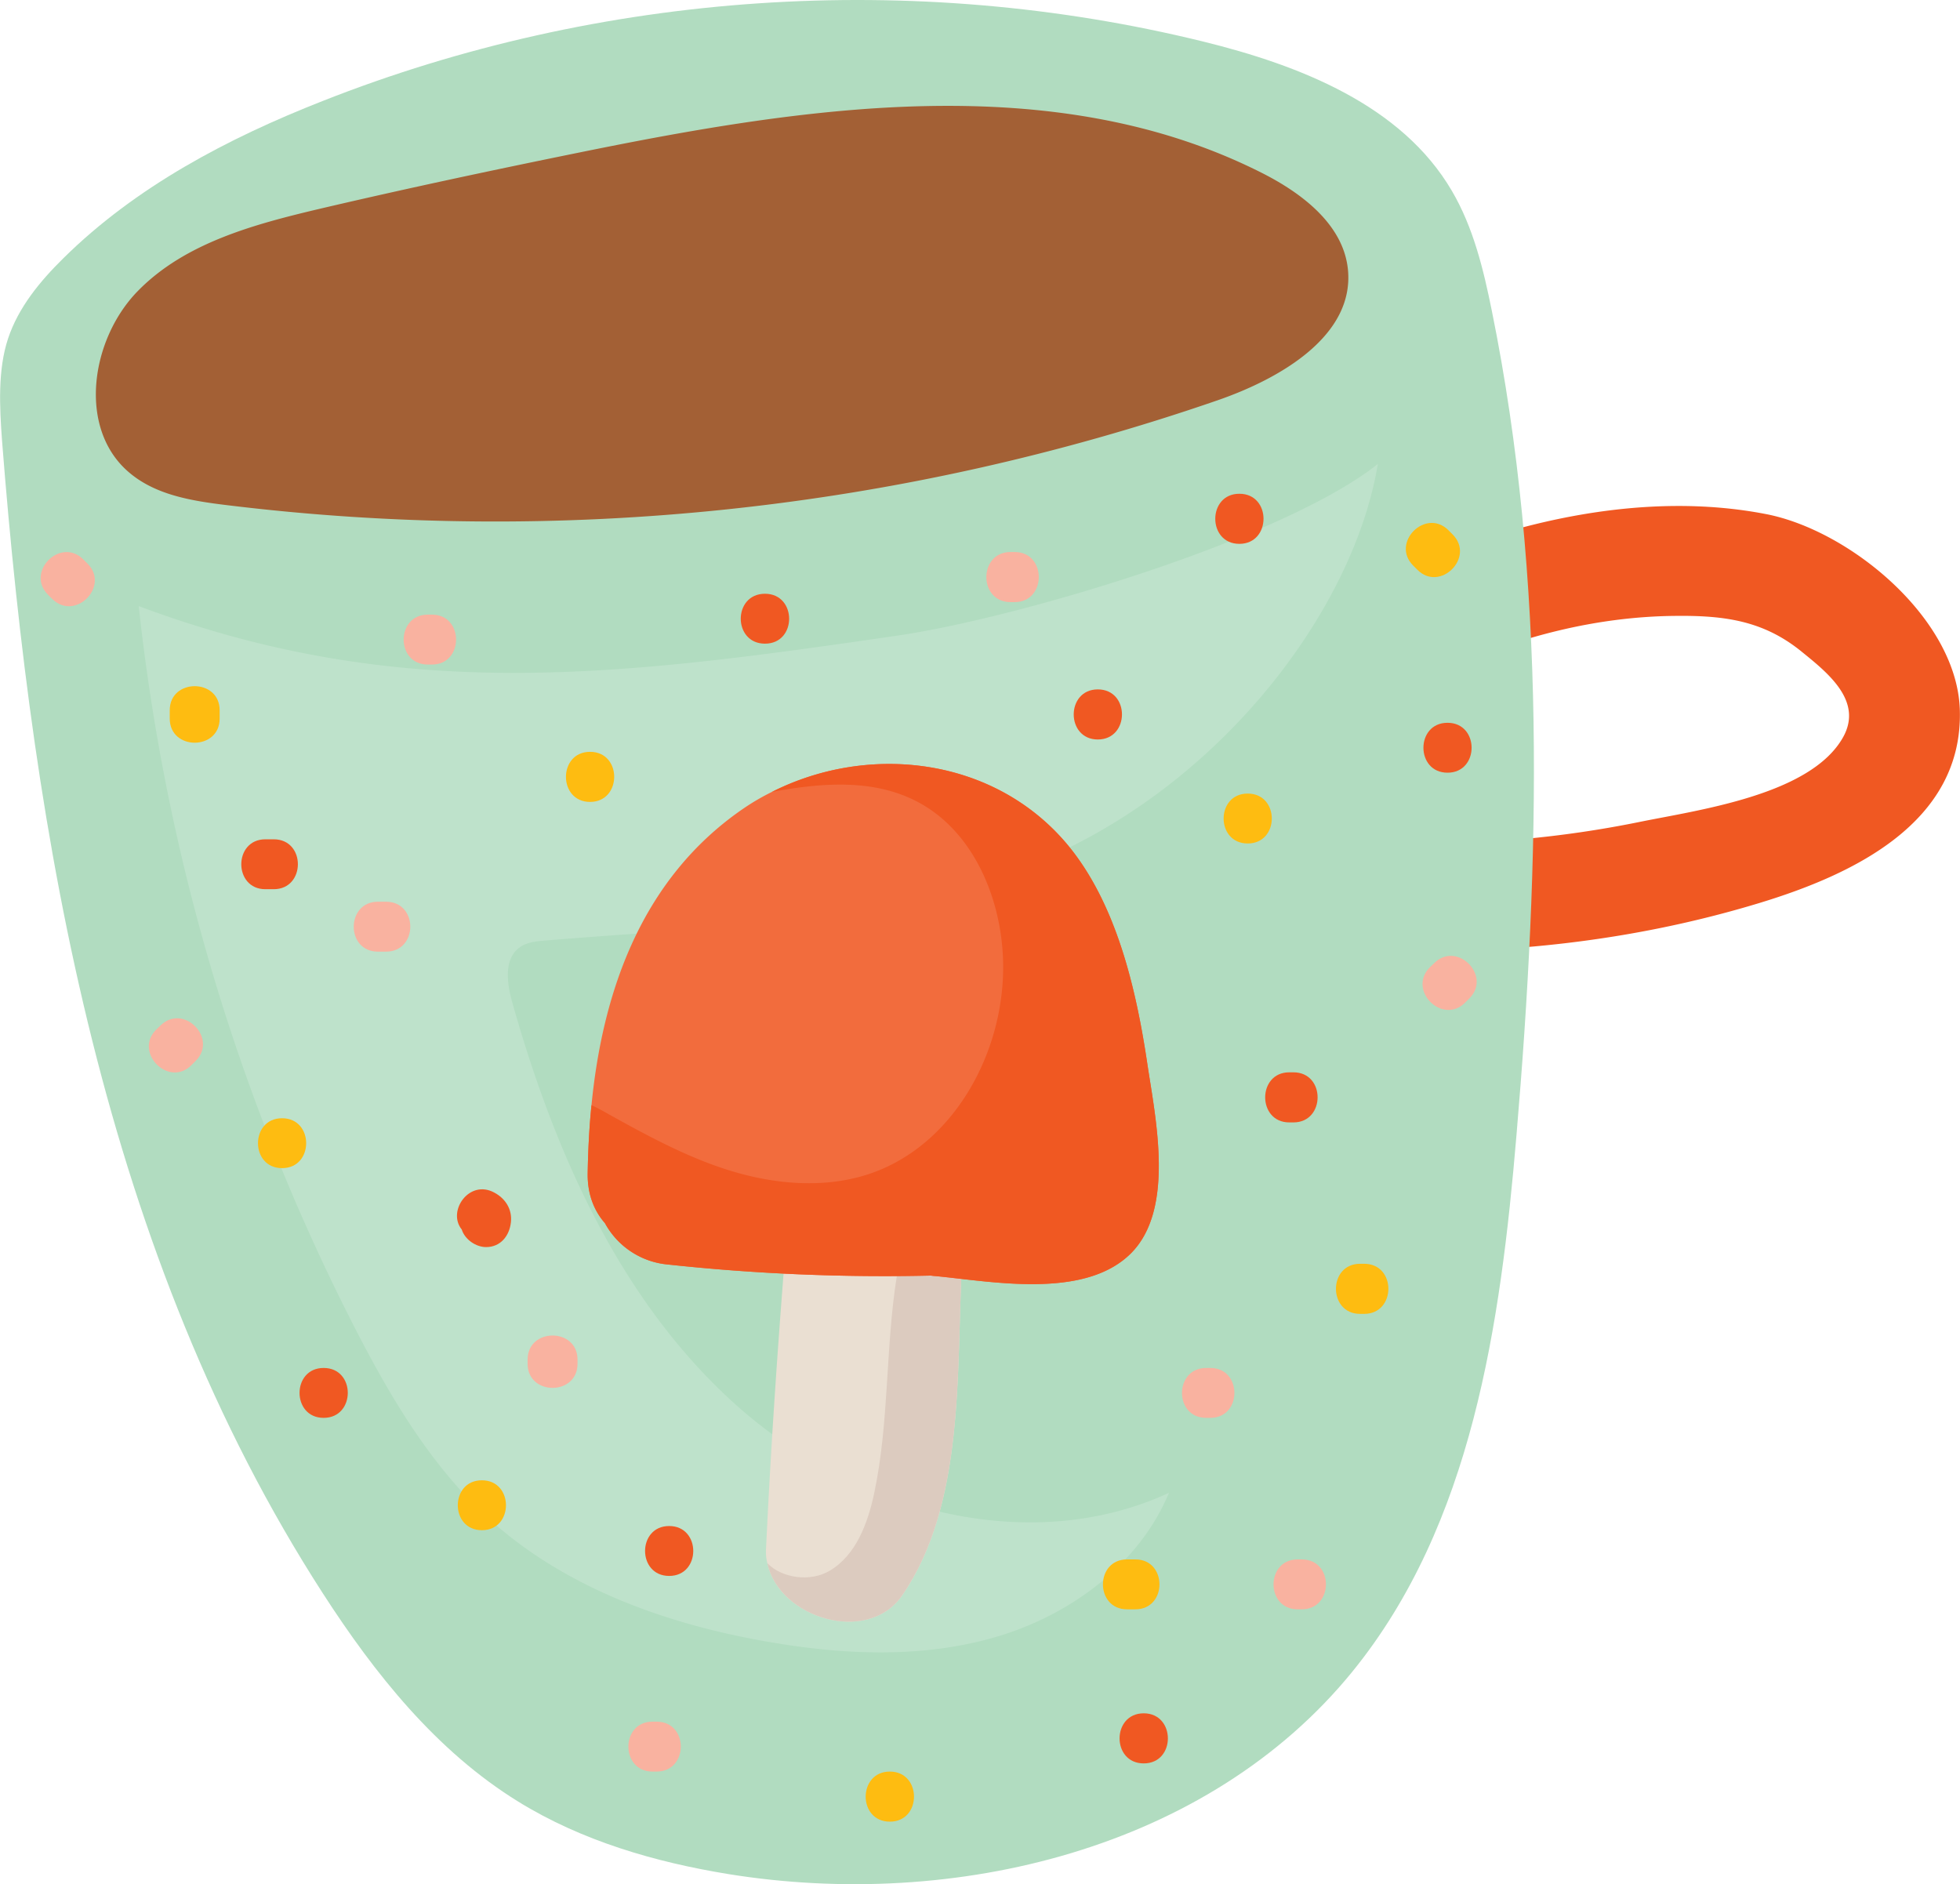 <svg xmlns="http://www.w3.org/2000/svg" width="1080" height="1038.2" viewBox="0.114 0.026 1079.934 1038.231" style=""><g><g data-name="Layer 2"><g data-name="Layer 1"><path d="M1080 391c-1.7-50.3-60.7-98.8-106.8-107.7-66.4-12.9-139.1 3.6-199.9 30.6-35.2 15.6-10.1 69.9 25.2 54.2 39.4-17.4 81.3-28.3 124.6-28.7 27.1-.3 48.8 2.5 70.1 20 14.3 11.6 33.5 27 22.5 46.8-17.9 32.1-80.4 40.2-113 46.9a590.2 590.2 0 0 1-127.9 11.6c-38.2-.6-44.2 59-5.7 59.6 68.2 1.1 135.4-6.9 200.8-26.8 50.5-15.4 112.1-43.9 110.1-106.5z" fill="#f05822"></path><path d="M745.3 921.1c66-81.2 81.6-191.3 90.4-295.6 12.9-151.5 16.7-305.3-13.6-454.3-4.6-22.8-10.2-45.9-22-66C772.4 57.9 716.2 36 663 22.9 503-16.4 331-4.8 177.8 55.7 125.6 76.2 74.9 102.9 35 142.3 22.1 155 10.2 169.4 4.5 186.6S-.2 224.1 1.2 243c17.3 221.3 56.4 448.4 176.7 634.9 28.7 44.5 62.7 87.1 107.8 114.9 35 21.6 75.3 33.3 115.8 39.9 124.6 20.1 264.2-13.7 343.8-111.6z" fill="#b1dcc0"></path><path d="M742.8 148.3c-2.6-24.7-25.5-42-47.8-53.2C581 37.7 444.7 58.5 319.6 84c-47.7 9.7-95.2 19.8-142.6 30.9-36.5 8.6-75 18.8-101.1 45.6s-33.2 76.1-4.4 100.1c14.5 12.2 34.2 15.4 53 17.7A1218.9 1218.9 0 0 0 671 220.6c34.7-12 75.6-35.7 71.8-72.3z" fill="#a36035"></path><path d="M76.5 334A1142.2 1142.2 0 0 0 196 732.5c19.6 38.1 41.9 75.7 73.6 104.5 42 38.1 97.8 58 153.7 67.7 41.9 7.3 85.6 9.2 126.3-2.9s78.3-40 94.6-79.2c-77.9 36-174.3 9-238.3-48.2S305.7 635.1 282.4 552.6c-3-10.6-4.9-24.2 4.1-30.6 3.9-2.8 9-3.3 13.9-3.7 84.3-7.1 170.4-8.7 250.7-35.5 114.3-38.1 194.5-143.6 208.2-227.1-52.5 41.6-198.7 85-265 94.6-152.8 22.3-273.2 37.8-417.8-16.3z" fill="#bee2cb"></path><path d="M530.1 697.1c-3.1 58.8 1.7 131.7-32.9 182-19 27.6-67.9 12.5-74.3-17.7a25.5 25.5 0 0 1-.7-8.3c2.4-51.2 5.8-102.2 9.8-153.3 1.1-13.8 11.8-24.6 24.7-30a38.9 38.9 0 0 1 27.9-13.2c10-.5 20.8 3.2 29.4 9.8s16.7 18.2 16.1 30.7z" fill="#eadfd2"></path><path d="M530.1 697.1c-3.1 58.8 1.7 131.7-32.9 182-19 27.6-67.9 12.5-74.3-17.7 8.1 8.3 23.7 10.5 34.4 4.1 14.5-8.6 21-26.2 24.5-42.8 8.3-39.1 6.1-79.7 12.4-119.2 2.3-14.4 7.8-30.6 19.8-37.1 9.8 7.3 16.7 18.2 16.1 30.7z" fill="#dccbbf"></path><path d="M623.3 690.6c-25.5 25.5-76.3 15.6-107.5 12.6a26.6 26.6 0 0 1-2.8-.3 1115 1115 0 0 1-144.9-6.1 44 44 0 0 1-34.7-22.8c-5.9-6.7-9.7-15.9-9.5-27.5s.8-25 2.1-37.5c6.2-63.6 28.2-125.3 83.5-163.3a126.9 126.9 0 0 1 15.9-9.3c53.7-27.1 122.3-19 162.5 28.6 27.4 32.6 38.3 80.3 44.4 121.3 4.5 30 15.3 79.9-9 104.3z" fill="#f26c3d"></path><path d="M623.3 690.6c-25.5 25.5-76.3 15.6-107.5 12.6a26.6 26.6 0 0 1-2.8-.3 1115 1115 0 0 1-144.9-6.1 44 44 0 0 1-34.7-22.8c-5.9-6.7-9.7-15.9-9.5-27.5s.8-25 2.1-37.5c3.2 1.5 6.2 3.1 9.3 4.9 22 12.2 44.4 24.4 68.5 31.6s50.6 9.4 74.6 1.6c47.2-15.4 75.7-67.7 74.4-117.4-.9-35.2-16.8-72.5-48.2-88.4-24.1-12.2-52.2-9.9-79.2-4.9 53.7-27.1 122.3-19 162.5 28.6 27.4 32.6 38.3 80.3 44.4 121.3 4.5 30 15.3 79.9-9 104.3z" fill="#f05822"></path><path d="M625.7 859.3h-4.6c-17.7 0-17.7 27.5 0 27.5h4.6c17.7 0 17.7-27.5 0-27.5z" fill="#febc11"></path><path d="M751.8 696.4h-2.3c-17.7 0-17.7 27.6 0 27.6h2.3c17.7 0 17.8-27.6 0-27.6z" fill="#febc11"></path><path d="M687.6 437.3c-17.7 0-17.7 27.5 0 27.5s17.7-27.5 0-27.5z" fill="#febc11"></path><path d="M800.5 294.5l-2.3-2.3c-12.5-12.5-32 6.9-19.4 19.5l2.3 2.3c12.5 12.5 32-6.9 19.4-19.5z" fill="#febc11"></path><path d="M325.2 414.3c-17.7 0-17.7 27.6 0 27.6s17.8-27.6 0-27.6z" fill="#febc11"></path><path d="M93.6 391.4v4.6c0 17.7 27.5 17.7 27.5 0v-4.6c0-17.7-27.5-17.7-27.5 0z" fill="#febc11"></path><path d="M155.5 616.2c-17.7 0-17.7 27.5 0 27.5s17.7-27.5 0-27.5z" fill="#febc11"></path><path d="M265.6 815.7c-17.7 0-17.7 27.5 0 27.5s17.7-27.5 0-27.5z" fill="#febc11"></path><path d="M490.4 976.2c-17.7 0-17.8 27.6 0 27.6s17.7-27.6 0-27.6z" fill="#febc11"></path><path d="M559.2 304.2h-2.3c-17.7 0-17.8 27.6 0 27.6h2.3c17.7 0 17.7-27.6 0-27.6z" fill="#f9b2a0"></path><path d="M790.3 530.8L788 533c-12.6 12.6 6.9 32 19.4 19.5l2.3-2.3c12.6-12.5-6.9-32-19.4-19.4z" fill="#f9b2a0"></path><path d="M212.8 496.9h-4.5c-17.7 0-17.8 27.5 0 27.5h4.5c17.8 0 17.8-27.5 0-27.5z" fill="#f9b2a0"></path><path d="M290.8 749.2v2.3c0 17.7 27.5 17.7 27.5 0v-2.3c0-17.7-27.5-17.7-27.5 0z" fill="#f9b2a0"></path><path d="M667 753.8h-2.3c-17.7 0-17.8 27.5 0 27.5h2.3c17.7 0 17.7-27.5 0-27.5z" fill="#f9b2a0"></path><path d="M717.4 859.3h-2.3c-17.7 0-17.7 27.5 0 27.5h2.3c17.7 0 17.8-27.5 0-27.5z" fill="#f9b2a0"></path><path d="M361.9 948.7h-2.3c-17.7 0-17.7 27.5 0 27.5h2.3c17.7 0 17.8-27.5 0-27.5z" fill="#f9b2a0"></path><path d="M238.1 338.7h-2.3c-17.7 0-17.8 27.5 0 27.5h2.3c17.7 0 17.7-27.5 0-27.5z" fill="#f9b2a0"></path><path d="M48.3 310.6l-2.3-2.3c-12.6-12.6-32 6.9-19.5 19.4.8.8 1.5 1.6 2.3 2.3 12.6 12.6 32-6.9 19.5-19.4z" fill="#f9b2a0"></path><path d="M88.4 565.2l-2.3 2.2c-12.5 12.6 7 32.1 19.5 19.5l2.3-2.3c12.5-12.5-6.9-32-19.5-19.4z" fill="#f9b2a0"></path><path d="M421.6 327.2c-17.8 0-17.8 27.5 0 27.5s17.7-27.5 0-27.5z" fill="#f05822"></path><path d="M150.9 462.5h-4.6c-17.7 0-17.7 27.5 0 27.5h4.6c17.7 0 17.8-27.5 0-27.5z" fill="#f05822"></path><path d="M272.5 657.2c-13.8-7.6-26.2 10.2-18 20.3 1.7 5.5 7.8 9.7 13.4 9.7 8.1 0 12.9-6.3 13.7-13.7s-3.3-13.2-9.1-16.3z" fill="#f05822"></path><path d="M178.4 753.8c-17.7 0-17.7 27.5 0 27.5s17.8-27.5 0-27.5z" fill="#f05822"></path><path d="M368.8 840.9c-17.7 0-17.7 27.5 0 27.5s17.7-27.5 0-27.5z" fill="#f05822"></path><path d="M712.8 590.9h-2.3c-17.7 0-17.7 27.6 0 27.6h2.3c17.7 0 17.8-27.6 0-27.6z" fill="#f05822"></path><path d="M797.7 398.3c-17.7 0-17.7 27.5 0 27.5s17.7-27.5 0-27.5z" fill="#f05822"></path><path d="M683 272.1c-17.7 0-17.7 27.6 0 27.6s17.8-27.6 0-27.6z" fill="#f05822"></path><path d="M605 379.9c-17.7 0-17.7 27.6 0 27.6s17.8-27.6 0-27.6z" fill="#f05822"></path><path d="M630.3 944.1c-17.7 0-17.8 27.6 0 27.6s17.7-27.6 0-27.6z" fill="#f05822"></path></g></g></g></svg>
